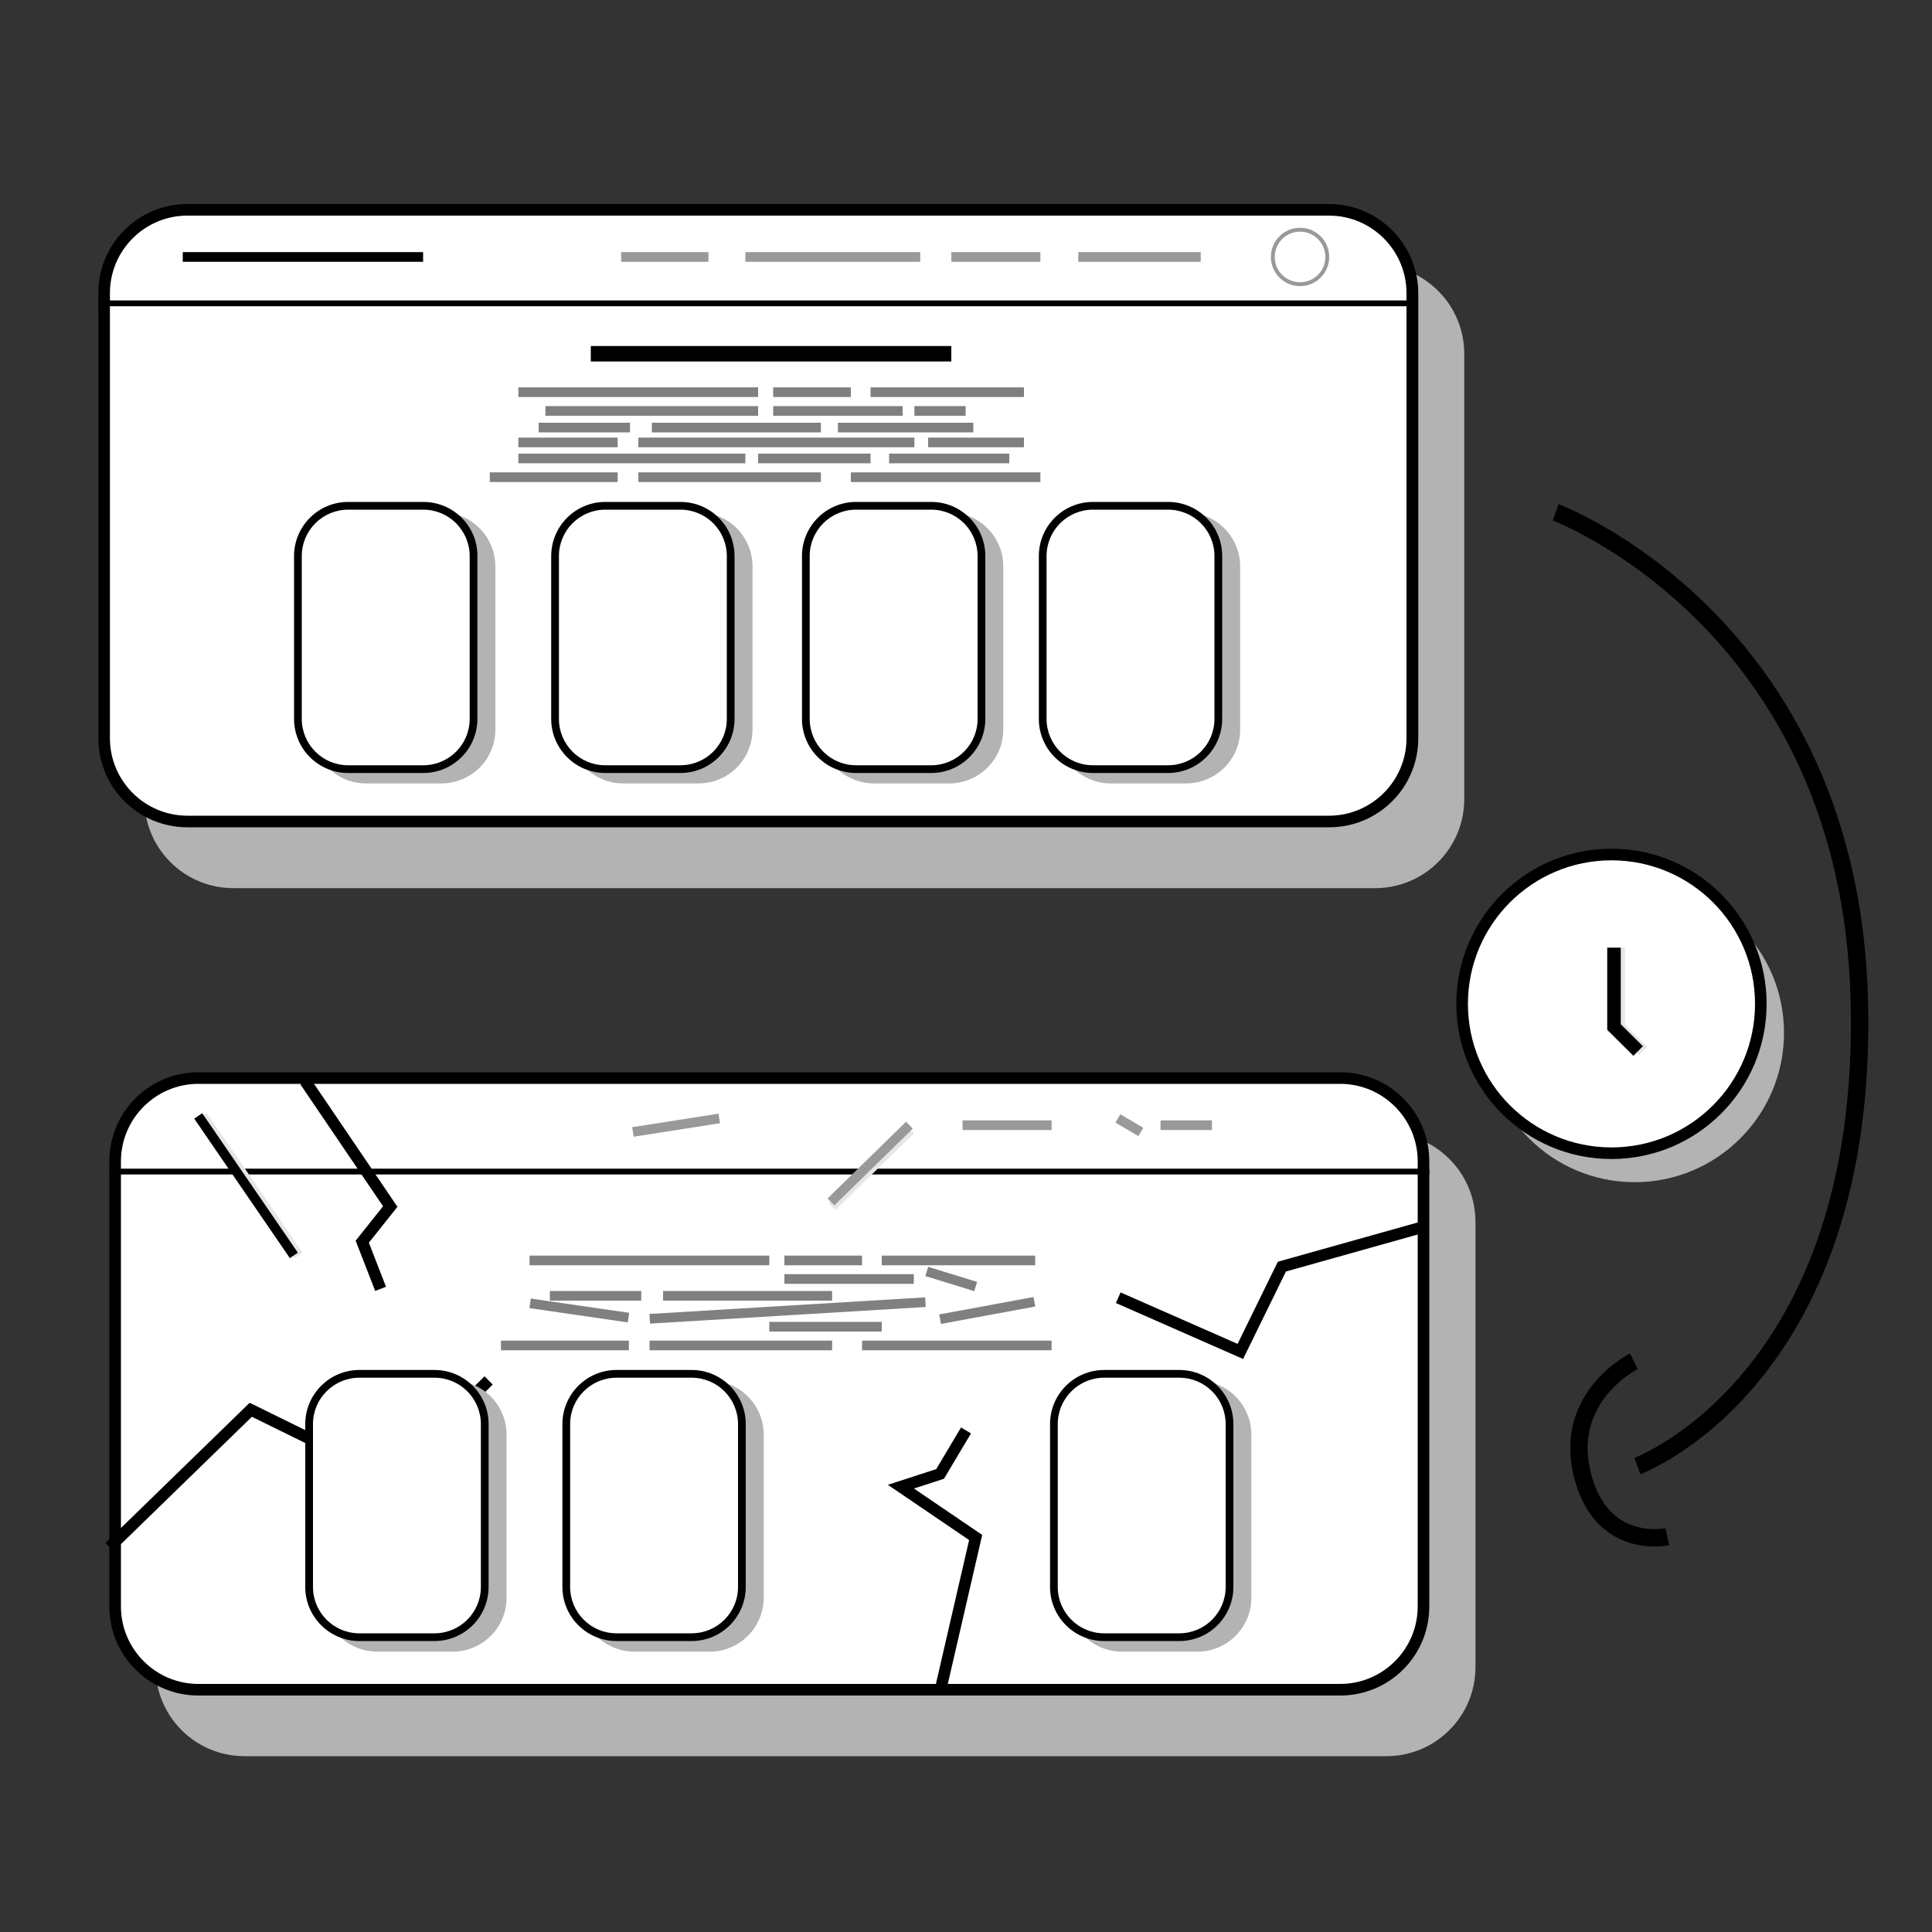 <?xml version="1.0" encoding="utf-8"?>
<!-- Generator: Adobe Illustrator 26.3.1, SVG Export Plug-In . SVG Version: 6.00 Build 0)  -->
<svg version="1.1" id="Layer_1" xmlns="http://www.w3.org/2000/svg" xmlns:xlink="http://www.w3.org/1999/xlink" x="0px" y="0px"
	 viewBox="0 0 1000 1000" style="enable-background:new 0 0 1000 1000;" xml:space="preserve">
<rect x="0" y="0" width="1000" height="1000" fill="#333333" stroke="none"/>
<style type="text/css">
	.st0{fill:#B3B3B3;}
	.st1{fill:#FFFFFF;}
	.st2{fill:#B3B3B3;stroke:#000000;stroke-width:3;stroke-miterlimit:10;}
	.st3{stroke:#000000;stroke-width:5;stroke-miterlimit:10;}
	.st4{fill:#808080;stroke:#999999;stroke-width:5;stroke-miterlimit:10;}
	.st5{fill:none;stroke:#999999;stroke-width:2;stroke-miterlimit:10;}
	.st6{stroke:#000000;stroke-width:8;stroke-miterlimit:10;}
	.st7{fill:#808080;stroke:#808080;stroke-width:5;stroke-miterlimit:10;}
	.st8{fill:none;stroke:#000000;stroke-width:6;stroke-miterlimit:10;}
	.st9{fill:none;stroke:#000000;stroke-width:9;stroke-miterlimit:10;}
	.st10{fill:#E6E6E6;stroke:#E6E6E6;stroke-width:5;stroke-miterlimit:10;}
	.st11{fill:#808080;stroke:#E6E6E6;stroke-width:5;stroke-miterlimit:10;}
	.st12{fill:#FFFFFF;stroke:#000000;stroke-width:6;stroke-miterlimit:10;}
	.st13{fill:none;stroke:#000000;stroke-width:7;stroke-miterlimit:10;}
	.st14{fill:none;stroke:#E6E6E6;stroke-width:6;stroke-miterlimit:10;}
</style>
<g>
	<path class="st0" d="M711.8,459.7h-591c-25.5,0-46.1-20.6-46.1-46.1V183.2c0-25.5,20.6-46.1,46.1-46.1h591
		c25.5,0,46.1,20.6,46.1,46.1v230.4C757.9,439,737.3,459.7,711.8,459.7z"/>
</g>
<g>
	<path class="st1" d="M97,425.2c-23.8,0-43.1-19.3-43.1-43.1V151.7c0-23.8,19.3-43.1,43.1-43.1h591c23.8,0,43.1,19.3,43.1,43.1
		v230.4c0,23.8-19.3,43.1-43.1,43.1H97z"/>
	<path d="M687.9,111.6c22.1,0,40.1,18,40.1,40.1v230.4c0,22.1-18,40.1-40.1,40.1H97c-22.1,0-40.1-18-40.1-40.1V151.7
		c0-22.1,18-40.1,40.1-40.1H687.9 M687.9,105.6H97c-25.5,0-46.1,20.6-46.1,46.1v230.4c0,25.5,20.6,46.1,46.1,46.1h591
		c25.5,0,46.1-20.6,46.1-46.1V151.7C734,126.3,713.4,105.6,687.9,105.6L687.9,105.6z"/>
</g>
<line class="st2" x1="50.9" y1="157" x2="734" y2="157"/>
<line class="st3" x1="94.6" y1="133" x2="219" y2="133"/>
<line class="st4" x1="321.5" y1="133" x2="366.7" y2="133"/>
<line class="st4" x1="385.8" y1="133" x2="476.3" y2="133"/>
<line class="st4" x1="492.4" y1="133" x2="538.5" y2="133"/>
<line class="st4" x1="558.1" y1="133" x2="621.5" y2="133"/>
<circle class="st5" cx="672.9" cy="133" r="14.1"/>
<line class="st6" x1="305.8" y1="183.1" x2="492.4" y2="183.1"/>
<line class="st7" x1="268.3" y1="203" x2="392.4" y2="203"/>
<line class="st7" x1="400.2" y1="203" x2="440.4" y2="203"/>
<line class="st7" x1="450.6" y1="203" x2="530" y2="203"/>
<line class="st7" x1="282.3" y1="212.7" x2="392.4" y2="212.7"/>
<line class="st7" x1="400.2" y1="212.7" x2="467.2" y2="212.7"/>
<line class="st7" x1="473.3" y1="212.7" x2="499.8" y2="212.7"/>
<line class="st7" x1="278.8" y1="221.3" x2="326.1" y2="221.3"/>
<line class="st7" x1="337.4" y1="221.3" x2="424.9" y2="221.3"/>
<line class="st7" x1="433.7" y1="221.3" x2="503.8" y2="221.3"/>
<line class="st7" x1="268.3" y1="229" x2="319.7" y2="229"/>
<line class="st7" x1="330.4" y1="229" x2="473.3" y2="229"/>
<line class="st7" x1="480.4" y1="229" x2="530" y2="229"/>
<line class="st7" x1="268.3" y1="237.3" x2="385.8" y2="237.3"/>
<line class="st7" x1="392.4" y1="237.3" x2="450.6" y2="237.3"/>
<line class="st7" x1="460.2" y1="237.3" x2="522.4" y2="237.3"/>
<line class="st7" x1="253.5" y1="247" x2="319.7" y2="247"/>
<line class="st7" x1="330.4" y1="247" x2="424.9" y2="247"/>
<line class="st7" x1="440.4" y1="247" x2="538.5" y2="247"/>
<g>
	<path class="st0" d="M228.4,405.5h-38.9c-15.5,0-28-12.6-28-28v-84.3c0-15.5,12.6-28,28-28h38.9c15.5,0,28,12.6,28,28v84.3
		C256.5,393,243.9,405.5,228.4,405.5z"/>
</g>
<g>
	<path class="st1" d="M180.2,398.1c-14.4,0-26-11.7-26-26v-84.3c0-14.4,11.7-26,26-26h38.9c14.4,0,26,11.7,26,26v84.3
		c0,14.4-11.7,26-26,26H180.2z"/>
	<path d="M219.1,263.8c13.3,0,24,10.8,24,24v84.3c0,13.3-10.8,24-24,24h-38.9c-13.3,0-24-10.8-24-24v-84.3c0-13.3,10.8-24,24-24
		H219.1 M219.1,259.8h-38.9c-15.5,0-28,12.6-28,28v84.3c0,15.5,12.6,28,28,28h38.9c15.5,0,28-12.6,28-28v-84.3
		C247.2,272.3,234.6,259.8,219.1,259.8L219.1,259.8z"/>
</g>
<g>
	<path class="st0" d="M361.5,405.5h-38.9c-15.5,0-28-12.6-28-28v-84.3c0-15.5,12.6-28,28-28h38.9c15.5,0,28,12.6,28,28v84.3
		C389.5,393,377,405.5,361.5,405.5z"/>
</g>
<g>
	<path class="st1" d="M313.3,398.1c-14.4,0-26-11.7-26-26v-84.3c0-14.4,11.7-26,26-26h38.9c14.4,0,26,11.7,26,26v84.3
		c0,14.4-11.7,26-26,26H313.3z"/>
	<path d="M352.2,263.8c13.3,0,24,10.8,24,24v84.3c0,13.3-10.8,24-24,24h-38.9c-13.3,0-24-10.8-24-24v-84.3c0-13.3,10.8-24,24-24
		H352.2 M352.2,259.8h-38.9c-15.5,0-28,12.6-28,28v84.3c0,15.5,12.6,28,28,28h38.9c15.5,0,28-12.6,28-28v-84.3
		C380.2,272.3,367.7,259.8,352.2,259.8L352.2,259.8z"/>
</g>
<g>
	<path class="st0" d="M491.3,405.5h-38.9c-15.5,0-28-12.6-28-28v-84.3c0-15.5,12.6-28,28-28h38.9c15.5,0,28,12.6,28,28v84.3
		C519.3,393,506.8,405.5,491.3,405.5z"/>
</g>
<g>
	<path class="st1" d="M443.1,398.1c-14.4,0-26-11.7-26-26v-84.3c0-14.4,11.7-26,26-26H482c14.4,0,26,11.7,26,26v84.3
		c0,14.4-11.7,26-26,26H443.1z"/>
	<path d="M482,263.8c13.3,0,24,10.8,24,24v84.3c0,13.3-10.8,24-24,24h-38.9c-13.3,0-24-10.8-24-24v-84.3c0-13.3,10.8-24,24-24H482
		 M482,259.8h-38.9c-15.5,0-28,12.6-28,28v84.3c0,15.5,12.6,28,28,28H482c15.5,0,28-12.6,28-28v-84.3
		C510,272.3,497.5,259.8,482,259.8L482,259.8z"/>
</g>
<g>
	<path class="st0" d="M613.9,405.5H575c-15.5,0-28-12.6-28-28v-84.3c0-15.5,12.6-28,28-28h38.9c15.5,0,28,12.6,28,28v84.3
		C642,393,629.4,405.5,613.9,405.5z"/>
</g>
<g>
	<path class="st1" d="M565.7,398.1c-14.4,0-26-11.7-26-26v-84.3c0-14.4,11.7-26,26-26h38.9c14.4,0,26,11.7,26,26v84.3
		c0,14.4-11.7,26-26,26H565.7z"/>
	<path d="M604.6,263.8c13.3,0,24,10.8,24,24v84.3c0,13.3-10.8,24-24,24h-38.9c-13.3,0-24-10.8-24-24v-84.3c0-13.3,10.8-24,24-24
		H604.6 M604.6,259.8h-38.9c-15.5,0-28,12.6-28,28v84.3c0,15.5,12.6,28,28,28h38.9c15.5,0,28-12.6,28-28v-84.3
		C632.6,272.3,620.1,259.8,604.6,259.8L604.6,259.8z"/>
</g>
<g>
	<path class="st0" d="M717.6,909h-591c-25.5,0-46.1-20.6-46.1-46.1V632.5c0-25.5,20.6-46.1,46.1-46.1h591
		c25.5,0,46.1,20.6,46.1,46.1v230.4C763.7,888.4,743,909,717.6,909z"/>
</g>
<g>
	<path class="st1" d="M102.8,874.6c-23.8,0-43.1-19.3-43.1-43.1V601.1c0-23.8,19.3-43.1,43.1-43.1h591c23.8,0,43.1,19.3,43.1,43.1
		v230.4c0,23.8-19.3,43.1-43.1,43.1H102.8z"/>
	<path d="M693.7,561c22.1,0,40.1,18,40.1,40.1v230.4c0,22.1-18,40.1-40.1,40.1h-591c-22.1,0-40.1-18-40.1-40.1V601.1
		c0-22.1,18-40.1,40.1-40.1H693.7 M693.7,555h-591c-25.5,0-46.1,20.6-46.1,46.1v230.4c0,25.5,20.6,46.1,46.1,46.1h591
		c25.5,0,46.1-20.6,46.1-46.1V601.1C739.8,575.6,719.2,555,693.7,555L693.7,555z"/>
</g>
<line class="st2" x1="56.7" y1="606.4" x2="739.8" y2="606.4"/>
<line class="st4" x1="327.6" y1="585.9" x2="372.3" y2="578.9"/>
<line class="st4" x1="498.2" y1="582.4" x2="544.3" y2="582.4"/>
<line class="st4" x1="600.7" y1="582.4" x2="627.3" y2="582.4"/>
<line class="st4" x1="578.6" y1="578.9" x2="590.5" y2="585.9"/>
<line class="st7" x1="274.1" y1="652.4" x2="398.2" y2="652.4"/>
<line class="st7" x1="406" y1="652.4" x2="446.2" y2="652.4"/>
<line class="st7" x1="456.4" y1="652.4" x2="535.8" y2="652.4"/>
<line class="st7" x1="406" y1="662" x2="473" y2="662"/>
<line class="st7" x1="479.7" y1="658.1" x2="505" y2="665.9"/>
<line class="st7" x1="284.6" y1="670.7" x2="331.9" y2="670.7"/>
<line class="st7" x1="343.2" y1="670.7" x2="430.7" y2="670.7"/>
<line class="st7" x1="274.4" y1="674.6" x2="325.3" y2="682"/>
<line class="st7" x1="336.3" y1="682.6" x2="479" y2="674"/>
<line class="st7" x1="486.6" y1="682.8" x2="535.4" y2="673.8"/>
<line class="st7" x1="398.2" y1="686.7" x2="456.4" y2="686.7"/>
<line class="st7" x1="259.3" y1="696.4" x2="325.5" y2="696.4"/>
<line class="st7" x1="336.2" y1="696.4" x2="430.7" y2="696.4"/>
<line class="st7" x1="446.2" y1="696.4" x2="544.3" y2="696.4"/>
<polyline class="st8" points="56.7,800.8 129.8,729.7 202,765.2 252.9,714.5 "/>
<g>
	<path class="st0" d="M234.2,854.9h-38.9c-15.5,0-28-12.6-28-28v-84.3c0-15.5,12.6-28,28-28h38.9c15.5,0,28,12.6,28,28v84.3
		C262.3,842.3,249.7,854.9,234.2,854.9z"/>
</g>
<g>
	<path class="st1" d="M186,847.5c-14.4,0-26-11.7-26-26v-84.3c0-14.4,11.7-26,26-26h38.9c14.4,0,26,11.7,26,26v84.3
		c0,14.4-11.7,26-26,26H186z"/>
	<path d="M224.9,713.1c13.3,0,24,10.8,24,24v84.3c0,13.3-10.8,24-24,24H186c-13.3,0-24-10.8-24-24v-84.3c0-13.3,10.8-24,24-24H224.9
		 M224.9,709.1H186c-15.5,0-28,12.6-28,28v84.3c0,15.5,12.6,28,28,28h38.9c15.5,0,28-12.6,28-28v-84.3
		C252.9,721.7,240.4,709.1,224.9,709.1L224.9,709.1z"/>
</g>
<g>
	<path class="st0" d="M367.3,854.9h-38.9c-15.5,0-28-12.6-28-28v-84.3c0-15.5,12.6-28,28-28h38.9c15.5,0,28,12.6,28,28v84.3
		C395.3,842.3,382.8,854.9,367.3,854.9z"/>
</g>
<g>
	<path class="st1" d="M319.1,847.5c-14.4,0-26-11.7-26-26v-84.3c0-14.4,11.7-26,26-26H358c14.4,0,26,11.7,26,26v84.3
		c0,14.4-11.7,26-26,26H319.1z"/>
	<path d="M358,713.1c13.3,0,24,10.8,24,24v84.3c0,13.3-10.8,24-24,24h-38.9c-13.3,0-24-10.8-24-24v-84.3c0-13.3,10.8-24,24-24H358
		 M358,709.1h-38.9c-15.5,0-28,12.6-28,28v84.3c0,15.5,12.6,28,28,28H358c15.5,0,28-12.6,28-28v-84.3
		C386,721.7,373.5,709.1,358,709.1L358,709.1z"/>
</g>
<g>
	<path class="st0" d="M619.7,854.9h-38.9c-15.5,0-28-12.6-28-28v-84.3c0-15.5,12.6-28,28-28h38.9c15.5,0,28,12.6,28,28v84.3
		C647.8,842.3,635.2,854.9,619.7,854.9z"/>
</g>
<g>
	<path class="st1" d="M571.5,847.5c-14.4,0-26-11.7-26-26v-84.3c0-14.4,11.7-26,26-26h38.9c14.4,0,26,11.7,26,26v84.3
		c0,14.4-11.7,26-26,26H571.5z"/>
	<path d="M610.4,713.1c13.3,0,24,10.8,24,24v84.3c0,13.3-10.8,24-24,24h-38.9c-13.3,0-24-10.8-24-24v-84.3c0-13.3,10.8-24,24-24
		H610.4 M610.4,709.1h-38.9c-15.5,0-28,12.6-28,28v84.3c0,15.5,12.6,28,28,28h38.9c15.5,0,28-12.6,28-28v-84.3
		C638.4,721.7,625.9,709.1,610.4,709.1L610.4,709.1z"/>
</g>
<path class="st9" d="M805.2,265.2c0,0,152.5,56.8,157.2,253.2S847.5,758.8,847.5,758.8"/>
<path class="st9" d="M845.7,704.6c0,0-36.5,18-26.8,58.2c9.7,40.2,44.1,32.6,44.1,32.6"/>
<line class="st10" x1="105" y1="577.6" x2="154.6" y2="649.8"/>
<line class="st3" x1="102.6" y1="577.6" x2="152.1" y2="649.8"/>
<line class="st11" x1="471.3" y1="584.8" x2="430.7" y2="624.5"/>
<line class="st4" x1="470.7" y1="582.4" x2="430.1" y2="622.1"/>
<polyline class="st8" points="737.6,634.8 663.5,655.6 642,699.5 578.8,671.7 "/>
<polyline class="st8" points="157.9,559.5 202,624.5 187.5,642.7 197,667.1 "/>
<polyline class="st12" points="486.6,875.5 505,795.8 466.3,769.5 486.6,762.9 500,740.4 "/>
<g>
	<circle class="st0" cx="846.1" cy="534.6" r="77.3"/>
</g>
<circle class="st12" cx="834.1" cy="519.6" r="77.3"/>
<path class="st13" d="M829.2,527.4"/>
<polyline class="st14" points="838.1,490.5 838.1,531.6 850.5,544 "/>
<polyline class="st13" points="835.4,490.5 835.4,531.6 847.9,544 "/>
</svg>
